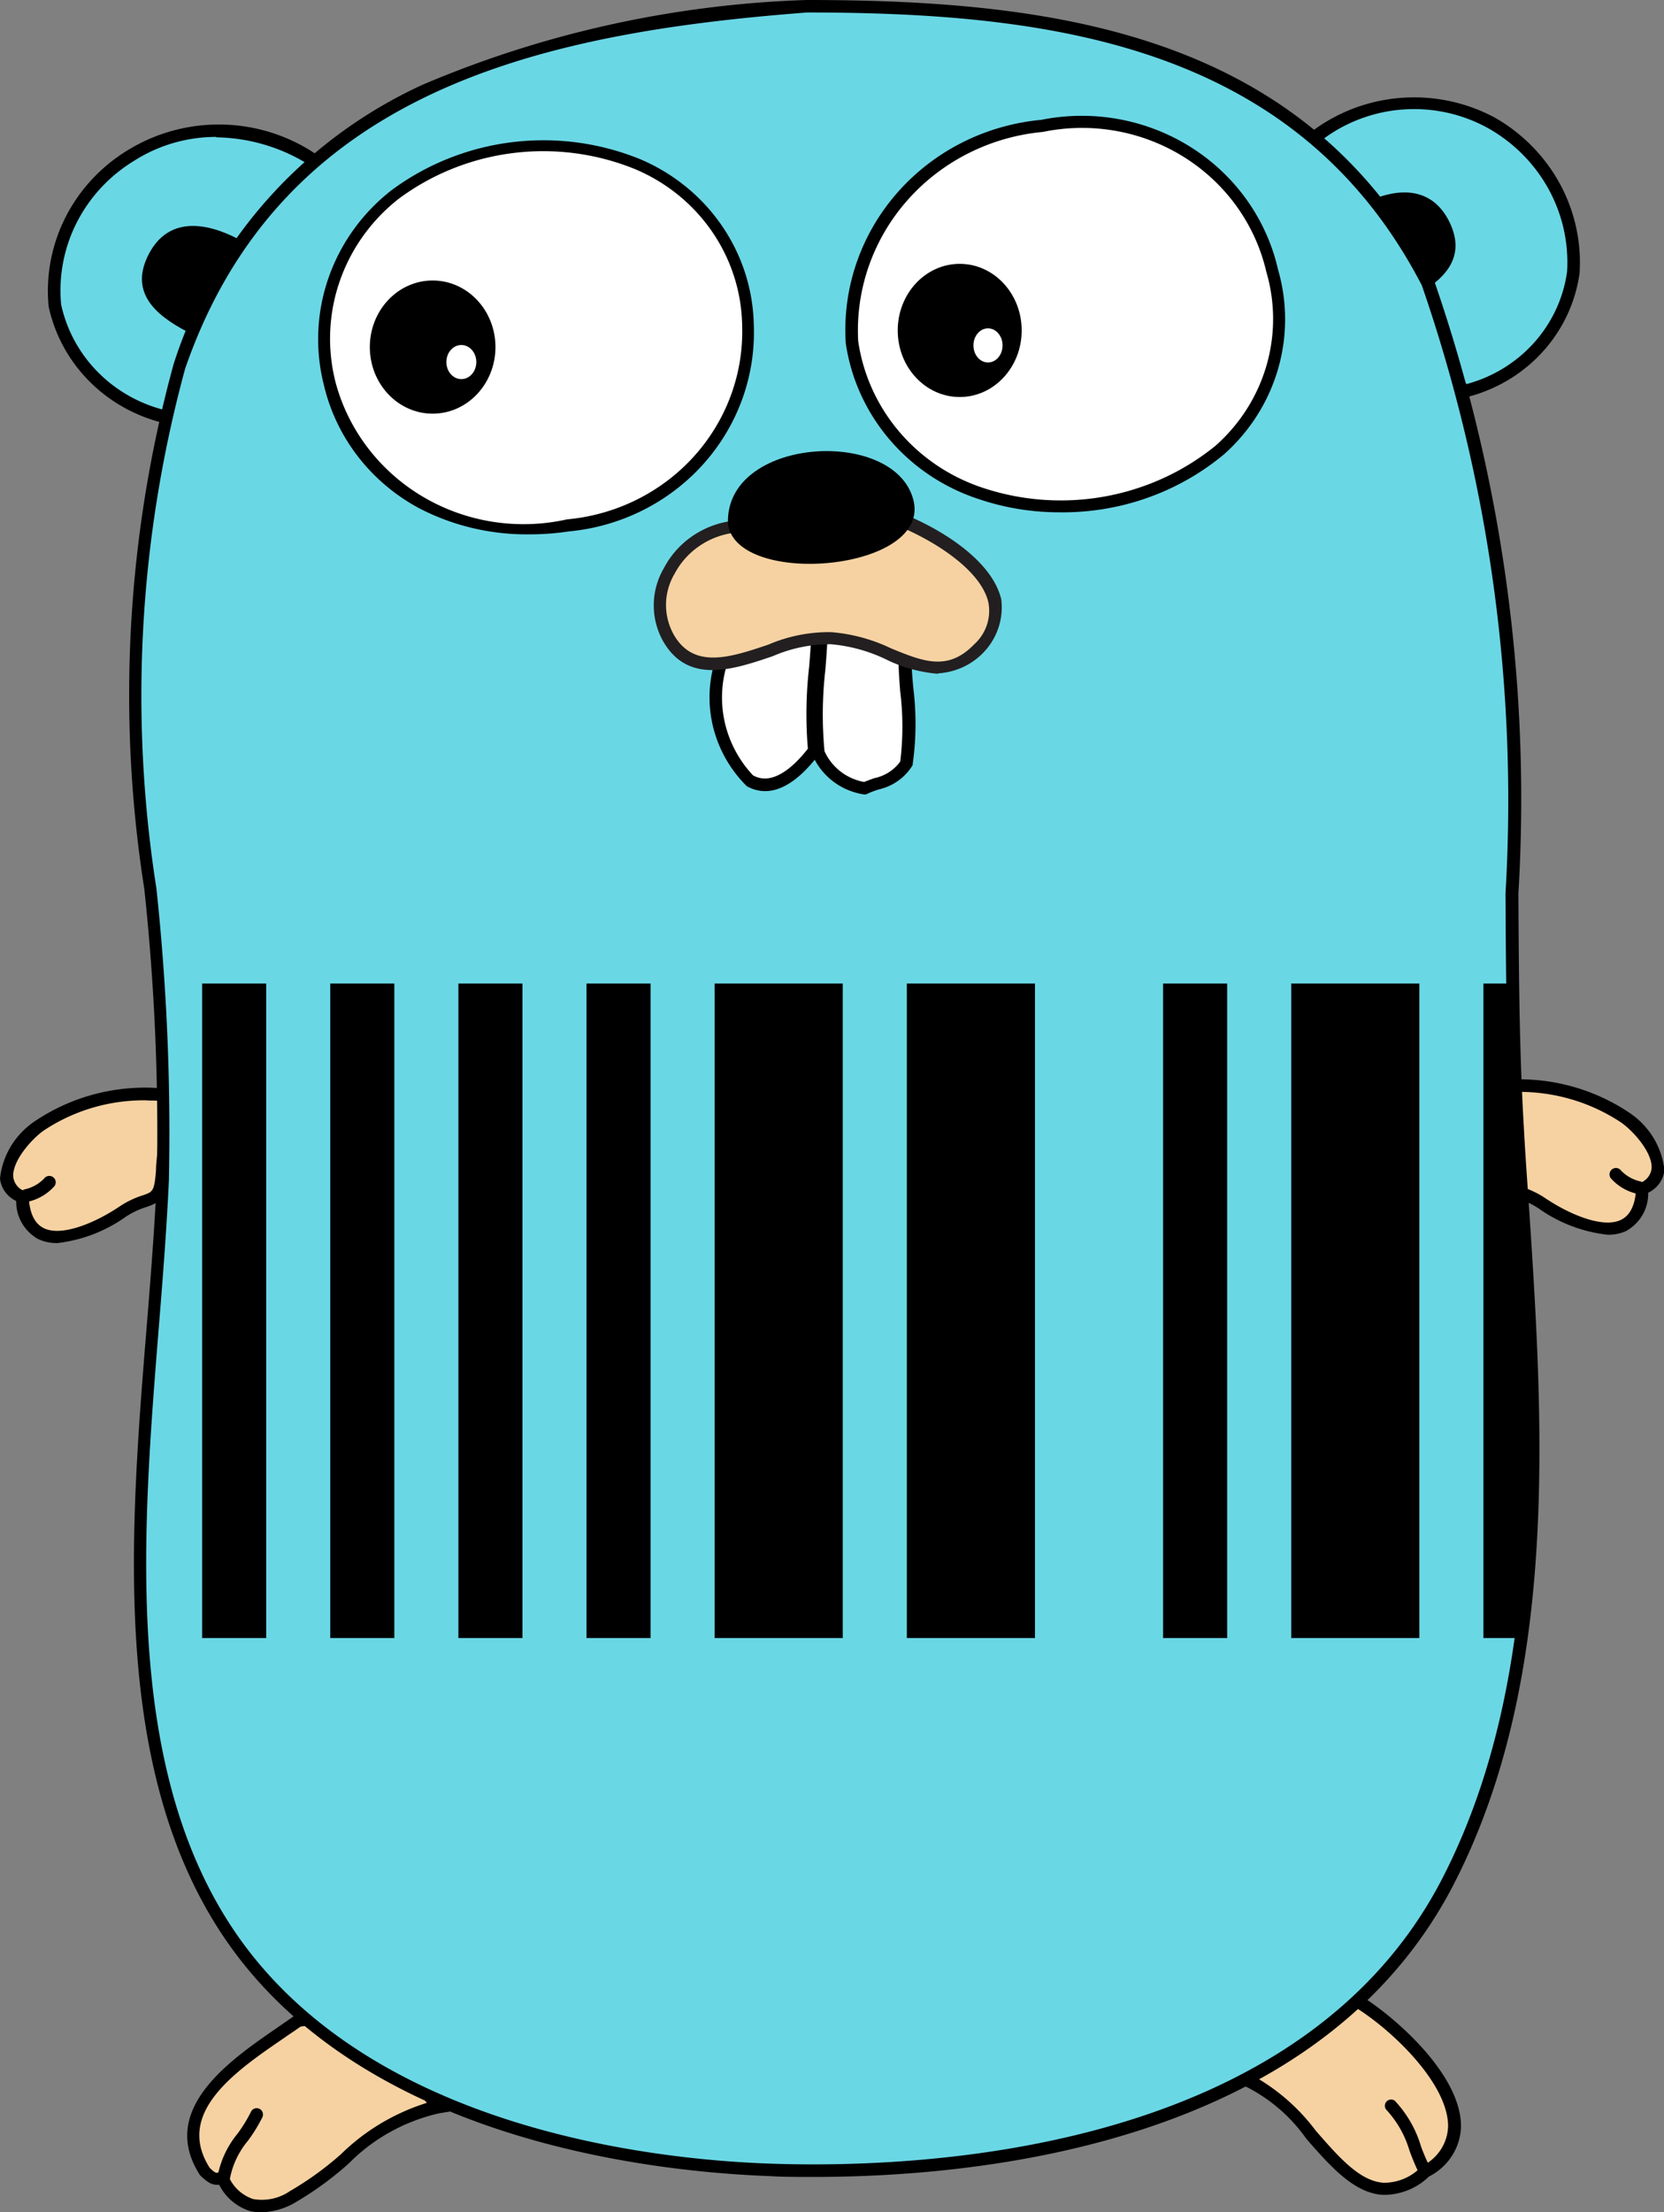 <?xml version="1.0" encoding="UTF-8" standalone="no"?>
<!-- Uploaded to: SVG Repo, www.svgrepo.com, Generator: SVG Repo Mixer Tools -->

<svg
   width="100"
   height="132.899"
   viewBox="0 0 4 5.316"
   version="1.1"
   id="svg78"
   sodipodi:docname="goleto.svg"
   inkscape:version="1.1.2 (0a00cf5339, 2022-02-04)"
   inkscape:export-filename="/home/gabriel.araujo/Downloads/goleto-2.png"
   inkscape:export-xdpi="96"
   inkscape:export-ydpi="96"
   xmlns:inkscape="http://www.inkscape.org/namespaces/inkscape"
   xmlns:sodipodi="http://sodipodi.sourceforge.net/DTD/sodipodi-0.dtd"
   xmlns="http://www.w3.org/2000/svg"
   xmlns:svg="http://www.w3.org/2000/svg"
   xmlns:rdf="http://www.w3.org/1999/02/22-rdf-syntax-ns#"
   xmlns:cc="http://creativecommons.org/ns#"
   xmlns:dc="http://purl.org/dc/elements/1.1/">
  <rect x="0" y="0" width="4" height="5.316" fill="#808080" stroke="none"/>
  <defs
     id="defs82">
    <clipPath
       clipPathUnits="userSpaceOnUse"
       id="clipPath16782">
      <path
         d="m -26.299,55.158 c 4.005,0 7.76,0.714 9.717,5.505 1.757,5.37 1.132,11.162 1.4,16.837 0.23,4.874 0.74,10.504 -1.075,15.021 -1.91,4.751 -6.683,5.946 -10.616,5.772 -3.089,-0.137 -6.82,-1.392 -8.563,-4.907 -2.046,-4.122 -1.077,-10.253 -0.929,-14.84 0.176,-5.433 -1.182,-10.885 0.253,-16.201 1.488,-5.513 5.498,-6.762 9.814,-7.188"
         style="fill:#6ad7e5;fill-rule:evenodd;stroke-width:1.412"
         id="path16784" />
    </clipPath>
  </defs>
  <sodipodi:namedview
     id="namedview80"
     pagecolor="#ffffff"
     bordercolor="#666666"
     borderopacity="1.0"
     inkscape:pageshadow="2"
     inkscape:pageopacity="0.0"
     inkscape:pagecheckerboard="0"
     showgrid="false"
     inkscape:zoom="1.124879"
     inkscape:cx="300.92124"
     inkscape:cy="353.37132"
     inkscape:window-width="1920"
     inkscape:window-height="1016"
     inkscape:window-x="0"
     inkscape:window-y="0"
     inkscape:window-maximized="1"
     inkscape:current-layer="svg78"
     fit-margin-top="0"
     fit-margin-left="0"
     fit-margin-right="0"
     fit-margin-bottom="0" />
  <title
     id="title2">file_type_go</title>
  <path
     d="m 0.054,2.876 c 0.008,0.157 0.168,0.084 0.241,0.035 0.069,-0.047 0.089,-0.008 0.095,-0.1 a 1.543,1.507 0 0 0 0.008,-0.181 0.455,0.445 0 0 0 -0.303,0.076 C 0.05,2.738 -0.032,2.838 0.054,2.877"
     style="fill:#f6d2a2;fill-rule:evenodd;stroke-width:0.192"
     id="path4" />
  <path
     d="M 0.137,2.987 A 0.102,0.1 0 0 1 0.091,2.977 0.105,0.103 0 0 1 0.039,2.886 0.07,0.068 0 0 1 0,2.832 0.196,0.191 0 0 1 0.084,2.694 a 0.467,0.456 0 0 1 0.314,-0.078 l 0.013,0.001 v 0.013 a 1.102,1.076 0 0 1 -0.004,0.142 c -0.001,0.014 -0.002,0.028 -0.003,0.041 -0.004,0.065 -0.017,0.075 -0.051,0.087 a 0.19,0.185 0 0 0 -0.051,0.024 0.348,0.339 0 0 1 -0.164,0.063 z M 0.353,2.644 A 0.428,0.418 0 0 0 0.103,2.718 C 0.072,2.741 0.028,2.793 0.032,2.829 a 0.043,0.042 0 0 0 0.029,0.034 l 0.008,0.004 v 0.009 c 0.002,0.039 0.014,0.064 0.036,0.075 0.042,0.021 0.121,-0.011 0.181,-0.051 a 0.219,0.214 0 0 1 0.058,-0.028 c 0.023,-0.008 0.027,-0.009 0.031,-0.06 0,-0.014 0.002,-0.028 0.003,-0.042 a 1.196,1.167 0 0 0 0.005,-0.125 q -0.015,-5.649e-4 -0.029,-5.649e-4 z"
     id="path6"
     style="stroke-width:0.192" />
  <path
     d="M 0.054,2.876 A 0.126,0.123 0 0 0 0.118,2.841"
     style="fill:#c6b198;fill-rule:evenodd;stroke-width:0.192"
     id="path8" />
  <path
     d="M 0.054,2.891 A 0.015,0.015 0 0 1 0.049,2.862 l 0.01,-0.004 a 0.092,0.09 0 0 0 0.047,-0.026 0.015,0.015 0 1 1 0.025,0.018 0.12,0.117 0 0 1 -0.061,0.037 l -0.01,0.003 a 0.015,0.015 0 0 1 -0.005,9.425e-4 z"
     id="path10"
     style="stroke-width:0.192" />
  <path
     d="M 0.425,1.008 C -0.19,0.839 0.267,0.076 0.761,0.39 Z"
     style="fill:#6ad7e5;fill-rule:evenodd;stroke-width:0.192"
     id="path12" />
  <path
     d="m 0.432,1.025 -0.012,-0.003 A 0.375,0.366 0 0 1 0.117,0.737 0.407,0.398 0 0 1 0.307,0.361 0.411,0.402 0 0 1 0.769,0.377 l 0.012,0.007 z M 0.52,0.329 A 0.36,0.352 0 0 0 0.323,0.386 0.376,0.367 0 0 0 0.147,0.732 0.341,0.333 0 0 0 0.417,0.99 L 0.741,0.395 A 0.422,0.412 0 0 0 0.52,0.33 Z"
     id="path14"
     style="stroke-width:0.192" />
  <path
     d="M 3.157,0.332 C 3.643,-0.002 4.083,0.752 3.518,0.941 Z"
     style="fill:#6ad7e5;fill-rule:evenodd;stroke-width:0.192"
     id="path16" />
  <path
     d="M 3.511,0.959 3.137,0.328 3.148,0.32 A 0.402,0.392 0 0 1 3.594,0.283 0.413,0.403 0 0 1 3.797,0.657 0.366,0.357 0 0 1 3.523,0.955 Z M 3.177,0.337 3.525,0.923 A 0.333,0.325 0 0 0 3.767,0.653 0.381,0.372 0 0 0 3.579,0.309 0.361,0.353 0 0 0 3.177,0.337 Z"
     id="path18"
     style="stroke-width:0.192" />
  <path
     d="M 3.262,4.807 C 3.385,4.881 3.612,5.107 3.426,5.217 3.248,5.376 3.148,5.042 2.991,4.995 A 0.433,0.422 0 0 1 3.262,4.807 Z"
     style="fill:#f6d2a2;fill-rule:evenodd;stroke-width:0.192"
     id="path20" />
  <path
     d="M 3.332,5.274 H 3.324 C 3.254,5.27 3.196,5.203 3.14,5.139 A 0.397,0.387 0 0 0 2.987,5.01 l -0.021,-0.006 0.013,-0.017 A 0.452,0.441 0 0 1 3.259,4.792 h 0.006 l 0.005,0.003 c 0.079,0.048 0.242,0.188 0.242,0.314 A 0.142,0.139 0 0 1 3.435,5.23 0.154,0.15 0 0 1 3.332,5.274 Z M 3.016,4.99 a 0.487,0.476 0 0 1 0.147,0.13 c 0.055,0.063 0.106,0.122 0.164,0.125 a 0.122,0.119 0 0 0 0.089,-0.038 l 0.002,-0.002 a 0.112,0.11 0 0 0 0.063,-0.096 c 0,-0.101 -0.131,-0.228 -0.222,-0.285 A 0.4,0.39 0 0 0 3.016,4.989 Z"
     id="path22"
     style="stroke-width:0.192" />
  <path
     d="m 3.426,5.232 a 0.015,0.015 0 0 1 -0.014,-0.008 0.567,0.554 0 0 1 -0.024,-0.057 0.255,0.249 0 0 0 -0.056,-0.098 0.015,0.015 0 0 1 0.021,-0.021 0.281,0.275 0 0 1 0.063,0.11 0.546,0.533 0 0 0 0.023,0.053 0.015,0.015 0 0 1 -0.007,0.02 0.015,0.015 0 0 1 -0.007,0.002 z"
     id="path24"
     style="stroke-width:0.192" />
  <path
     d="M 1.053,5.062 C 0.908,5.084 0.826,5.212 0.705,5.277 0.591,5.343 0.547,5.255 0.537,5.238 0.519,5.23 0.521,5.245 0.493,5.219 0.387,5.055 0.603,4.936 0.716,4.855 0.872,4.824 0.97,4.957 1.053,5.062 Z"
     style="fill:#f6d2a2;fill-rule:evenodd;stroke-width:0.192"
     id="path26" />
  <path
     d="m 0.628,5.316 a 0.104,0.102 0 0 1 -0.027,-0.003 0.126,0.123 0 0 1 -0.074,-0.063 h -0.003 c -0.013,0 -0.022,-0.003 -0.041,-0.021 l -0.002,-0.002 c -0.102,-0.157 0.071,-0.276 0.186,-0.355 0.014,-0.01 0.028,-0.019 0.04,-0.028 l 0.003,-0.002 h 0.003 c 0.161,-0.032 0.263,0.098 0.345,0.203 l 0.023,0.029 -0.025,0.004 A 0.44,0.43 0 0 0 0.839,5.198 0.782,0.764 0 0 1 0.712,5.291 0.167,0.163 0 0 1 0.628,5.316 Z M 0.525,5.22 a 0.041,0.04 0 0 1 0.018,0.004 l 0.004,0.002 0.004,0.007 a 0.099,0.097 0 0 0 0.057,0.051 0.117,0.114 0 0 0 0.089,-0.019 0.76,0.742 0 0 0 0.123,-0.089 A 0.511,0.499 0 0 1 1.026,5.053 C 0.948,4.953 0.858,4.845 0.722,4.87 0.71,4.879 0.697,4.887 0.683,4.897 0.566,4.977 0.42,5.077 0.504,5.209 c 0.012,0.012 0.015,0.012 0.018,0.012 z"
     id="path28"
     style="stroke-width:0.192" />
  <path
     d="m 0.537,5.252 h -0.001 a 0.015,0.015 0 0 1 -0.014,-0.016 0.233,0.228 0 0 1 0.049,-0.109 0.36,0.352 0 0 0 0.032,-0.052 0.015,0.015 0 0 1 0.028,0.012 0.387,0.378 0 0 1 -0.035,0.057 0.207,0.202 0 0 0 -0.044,0.095 0.015,0.015 0 0 1 -0.015,0.013 z"
     id="path30"
     style="stroke-width:0.192" />
  <path
     d="M 0.45,0.797 C 0.369,0.755 0.31,0.699 0.359,0.608 0.405,0.523 0.491,0.532 0.572,0.574 Z"
     style="fill-rule:evenodd;stroke-width:0.192"
     id="path32" />
  <path
     d="M 3.39,0.717 C 3.471,0.675 3.53,0.619 3.481,0.527 3.435,0.443 3.349,0.451 3.268,0.494 Z"
     style="fill-rule:evenodd;stroke-width:0.192"
     id="path34" />
  <path
     d="M 3.948,2.857 C 3.94,3.013 3.78,2.941 3.707,2.892 3.638,2.845 3.618,2.884 3.612,2.792 a 1.543,1.507 0 0 1 -0.008,-0.181 0.455,0.445 0 0 1 0.303,0.076 c 0.044,0.031 0.127,0.131 0.04,0.171"
     style="fill:#f6d2a2;fill-rule:evenodd;stroke-width:0.192"
     id="path36" />
  <path
     d="M 3.865,2.967 A 0.348,0.339 0 0 1 3.699,2.904 0.19,0.185 0 0 0 3.648,2.88 c -0.034,-0.012 -0.047,-0.022 -0.051,-0.087 0,-0.014 -0.002,-0.028 -0.003,-0.041 a 1.104,1.078 0 0 1 -0.004,-0.142 v -0.013 l 0.013,-0.001 a 0.467,0.456 0 0 1 0.314,0.078 0.196,0.191 0 0 1 0.084,0.138 0.07,0.068 0 0 1 -0.039,0.054 0.105,0.103 0 0 1 -0.053,0.092 0.102,0.1 0 0 1 -0.044,0.009 z M 3.619,2.625 a 1.196,1.167 0 0 0 0.005,0.125 c 0.001,0.014 0.002,0.028 0.003,0.042 0.003,0.051 0.008,0.053 0.031,0.06 a 0.219,0.214 0 0 1 0.058,0.028 c 0.06,0.04 0.139,0.072 0.181,0.051 0.022,-0.011 0.034,-0.036 0.036,-0.075 v -0.009 l 0.008,-0.004 a 0.043,0.042 0 0 0 0.029,-0.034 c 0.004,-0.036 -0.04,-0.088 -0.072,-0.111 A 0.434,0.424 0 0 0 3.619,2.625 Z"
     id="path38"
     style="stroke-width:0.192" />
  <path
     d="M 3.948,2.857 A 0.126,0.123 0 0 1 3.884,2.821"
     style="fill:#c6b198;fill-rule:evenodd;stroke-width:0.192"
     id="path40" />
  <path
     d="m 3.948,2.871 a 0.015,0.015 0 0 1 -0.005,0 l -0.01,-0.003 a 0.119,0.117 0 0 1 -0.061,-0.037 0.015,0.015 0 1 1 0.025,-0.018 0.092,0.09 0 0 0 0.047,0.026 l 0.01,0.004 a 0.015,0.015 0 0 1 -0.005,0.029 z"
     id="path42"
     style="stroke-width:0.192" />
  <path
     d="m 1.939,0.015 c 0.616,0 1.193,0.086 1.494,0.664 C 3.703,1.326 3.607,2.024 3.648,2.708 3.684,3.295 3.762,3.974 3.483,4.518 3.189,5.091 2.456,5.235 1.851,5.214 1.376,5.197 0.803,5.046 0.535,4.623 0.22,4.126 0.369,3.387 0.392,2.834 0.419,2.179 0.21,1.522 0.431,0.881 0.66,0.217 1.276,0.066 1.94,0.015"
     style="fill:#6ad7e5;fill-rule:evenodd;stroke-width:0.192"
     id="path44" />
  <path
     d="m 1.956,5.231 c -0.039,0 -0.074,0 -0.106,-0.002 C 1.559,5.218 0.844,5.14 0.522,4.63 0.268,4.228 0.313,3.673 0.353,3.183 0.363,3.06 0.372,2.943 0.377,2.833 A 5.77,5.634 0 0 0 0.347,2.137 3.153,3.079 0 0 1 0.417,0.876 1.13,1.103 0 0 1 1.015,0.204 2.518,2.458 0 0 1 1.938,0 h 0.001 C 2.54,0 3.139,0.081 3.447,0.672 v 0.001 A 3.99,3.895 0 0 1 3.65,2.147 c 0.001,0.184 0.002,0.374 0.013,0.56 0.003,0.057 0.007,0.114 0.011,0.171 0.036,0.539 0.076,1.151 -0.178,1.647 -0.317,0.619 -1.116,0.706 -1.54,0.706 z M 1.94,0.03 C 1.299,0.079 0.676,0.217 0.445,0.886 a 3.131,3.057 0 0 0 -0.069,1.249 5.793,5.655 0 0 1 0.03,0.7 c -0.005,0.111 -0.014,0.228 -0.024,0.351 C 0.343,3.671 0.298,4.221 0.547,4.615 0.861,5.112 1.563,5.189 1.851,5.199 2.224,5.212 3.13,5.171 3.468,4.512 3.719,4.023 3.678,3.416 3.643,2.88 3.639,2.823 3.636,2.765 3.632,2.709 3.621,2.523 3.62,2.332 3.619,2.147 A 3.968,3.875 0 0 0 3.418,0.686 C 3.119,0.109 2.531,0.03 1.94,0.03 Z"
     id="path46"
     style="stroke-width:0.192" />
  <path
     d="M 2.048,0.822 C 2.158,1.448 3.209,1.283 3.058,0.651 2.922,0.084 2.011,0.241 2.048,0.822"
     style="fill:#ffffff;fill-rule:evenodd;stroke-width:0.192"
     id="path48" />
  <path
     d="M 2.547,1.231 A 0.588,0.574 0 0 1 2.355,1.2 0.475,0.464 0 0 1 2.033,0.824 V 0.823 A 0.52,0.507 0 0 1 2.503,0.288 0.483,0.471 0 0 1 3.072,0.647 0.45,0.439 0 0 1 2.942,1.092 0.597,0.583 0 0 1 2.547,1.231 Z M 2.063,0.82 A 0.447,0.437 0 0 0 2.365,1.173 0.581,0.567 0 0 0 2.922,1.071 0.421,0.411 0 0 0 3.044,0.653 0.454,0.443 0 0 0 2.507,0.317 0.491,0.479 0 0 0 2.063,0.82 Z"
     id="path50"
     style="stroke-width:0.192" />
  <path
     d="M 0.793,0.923 C 0.936,1.469 1.832,1.329 1.798,0.782 1.758,0.126 0.656,0.252 0.793,0.923"
     style="fill:#ffffff;fill-rule:evenodd;stroke-width:0.192"
     id="path52" />
  <path
     d="M 1.271,1.284 A 0.55,0.537 0 0 1 1.009,1.222 0.464,0.453 0 0 1 0.779,0.927 v 0 A 0.469,0.458 0 0 1 0.94,0.458 0.604,0.59 0 0 1 1.54,0.383 0.454,0.443 0 0 1 1.812,0.781 0.492,0.48 0 0 1 1.367,1.277 0.622,0.608 0 0 1 1.271,1.284 Z M 0.807,0.92 A 0.467,0.456 0 0 0 1.363,1.248 0.464,0.453 0 0 0 1.784,0.783 0.426,0.416 0 0 0 1.528,0.407 0.574,0.561 0 0 0 0.958,0.478 0.441,0.431 0 0 0 0.807,0.92 Z"
     id="path54"
     style="stroke-width:0.192" />
  <path
     d="m 2.175,1.575 a 1.449,1.414 0 0 1 0.003,0.26 c -0.021,0.039 -0.063,0.043 -0.099,0.059 a 0.146,0.143 0 0 1 -0.112,-0.085 1.89,1.845 0 0 1 0.008,-0.294 z"
     style="fill:#ffffff;fill-rule:evenodd;stroke-width:0.192"
     id="path56" />
  <path
     d="m 2.081,1.909 h -0.004 A 0.161,0.157 0 0 1 1.953,1.814 v -0.002 -0.002 a 1.011,0.987 0 0 1 0.002,-0.202 c 0.003,-0.031 0.005,-0.063 0.006,-0.095 v -0.019 l 0.23,0.069 v 0.011 c 0,0.027 0.002,0.055 0.005,0.084 a 0.728,0.711 0 0 1 -0.002,0.178 v 0.002 l -0.001,0.002 a 0.128,0.125 0 0 1 -0.081,0.057 c -0.009,0.003 -0.018,0.006 -0.026,0.01 z M 1.982,1.805 a 0.13,0.127 0 0 0 0.095,0.074 c 0.008,-0.003 0.016,-0.006 0.024,-0.009 a 0.102,0.1 0 0 0 0.063,-0.04 0.716,0.699 0 0 0 0,-0.168 c -0.002,-0.026 -0.004,-0.051 -0.004,-0.076 L 1.989,1.534 c -0.001,0.026 -0.003,0.051 -0.005,0.076 a 0.982,0.959 0 0 0 -0.002,0.195 z"
     id="path58"
     style="stroke-width:0.192" />
  <ellipse
     cx="1.04"
     cy="0.834"
     rx="0.151"
     ry="0.16"
     id="ellipse60"
     style="stroke-width:0.192" />
  <ellipse
     cx="1.109"
     cy="0.87"
     rx="0.036"
     ry="0.041"
     style="fill:#ffffff;stroke-width:0.192"
     id="ellipse62" />
  <ellipse
     cx="2.307"
     cy="0.794"
     rx="0.149"
     ry="0.16"
     id="ellipse64"
     style="stroke-width:0.192" />
  <ellipse
     cx="2.375"
     cy="0.83"
     rx="0.035"
     ry="0.041"
     style="fill:#ffffff;stroke-width:0.192"
     id="ellipse66" />
  <path
     d="M 1.743,1.566 C 1.677,1.722 1.779,2.034 1.958,1.804 a 1.89,1.845 0 0 1 0.008,-0.294 z"
     style="fill:#ffffff;fill-rule:evenodd;stroke-width:0.192"
     id="path68" />
  <path
     d="M 1.839,1.901 A 0.088,0.086 0 0 1 1.795,1.889 0.311,0.304 0 0 1 1.729,1.56 l 0.003,-0.007 0.25,-0.063 v 0.019 c -0.001,0.032 -0.004,0.065 -0.006,0.095 a 0.972,0.949 0 0 0 -0.002,0.196 v 0.006 l -0.004,0.005 C 1.918,1.88 1.874,1.901 1.839,1.901 Z M 1.754,1.578 a 0.284,0.277 0 0 0 0.056,0.285 c 0.046,0.026 0.097,-0.019 0.132,-0.064 a 1.04,1.016 0 0 1 0.003,-0.196 c 0.002,-0.024 0.004,-0.05 0.005,-0.074 z"
     id="path70"
     style="stroke-width:0.192" />
  <path
     d="M 1.765,1.265 A 0.194,0.19 0 0 0 1.605,1.531 c 0.085,0.15 0.274,-0.013 0.391,0.002 0.136,0.003 0.247,0.14 0.355,0.025 C 2.473,1.43 2.3,1.305 2.165,1.249 Z"
     style="fill:#f6d2a2;fill-rule:evenodd;stroke-width:0.192"
     id="path72" />
  <path
     d="M 2.255,1.619 A 0.336,0.328 0 0 1 2.131,1.585 0.375,0.366 0 0 0 1.997,1.548 h -0.002 a 0.34,0.332 0 0 0 -0.138,0.029 c -0.095,0.032 -0.204,0.069 -0.264,-0.038 a 0.184,0.18 0 0 1 0.003,-0.174 0.217,0.212 0 0 1 0.169,-0.114 v 0 l 0.404,-0.017 0.003,0.001 c 0.101,0.041 0.215,0.117 0.235,0.206 A 0.163,0.159 0 0 1 2.255,1.618 Z M 1.998,1.519 a 0.4,0.39 0 0 1 0.144,0.039 c 0.076,0.031 0.136,0.056 0.199,-0.009 A 0.113,0.11 0 0 0 2.376,1.448 C 2.359,1.372 2.251,1.302 2.162,1.265 l -0.396,0.015 a 0.189,0.185 0 0 0 -0.144,0.098 0.154,0.15 0 0 0 -0.003,0.146 c 0.048,0.085 0.136,0.056 0.228,0.025 A 0.361,0.352 0 0 1 1.998,1.519 Z"
     style="fill:#231f20;stroke-width:0.192"
     id="path74" />
  <path
     d="M 1.75,1.259 C 1.741,1.051 2.147,1.025 2.195,1.199 2.244,1.373 1.77,1.413 1.75,1.259 Z"
     style="fill-rule:evenodd;stroke-width:0.192"
     id="path76" />
  <g
     id="g1248"
     transform="matrix(0.154,0,0,0.121,5.982,-6.633)"
     clip-path="url(#clipPath16782)">
    <path
       id="barcode_bar1"
       style="stroke-width:0.499"
       d="m -96.689,72.843 h 1 v 19.897 h -1 z" />
    <path
       id="barcode_bar3"
       style="stroke-width:0.499"
       d="m -93.689,72.843 h 1 v 19.897 h -1 z" />
    <path
       id="barcode_bar5"
       style="stroke-width:0.499"
       d="m -91.689,72.843 h 2 v 19.897 h -2 z" />
    <path
       id="barcode_bar7"
       style="stroke-width:0.499"
       d="m -88.689,72.843 h 2 v 19.897 h -2 z" />
    <path
       id="barcode_bar9"
       style="stroke-width:0.499"
       d="m -85.689,72.843 h 1 v 19.897 h -1 z" />
    <path
       id="barcode_bar11"
       style="stroke-width:0.499"
       d="m -83.689,72.843 h 1 v 19.897 h -1 z" />
    <path
       id="barcode_bar13"
       style="stroke-width:0.499"
       d="m -81.689,72.843 h 1 v 19.897 h -1 z" />
    <path
       id="barcode_bar15"
       style="stroke-width:0.499"
       d="m -79.689,72.843 h 1 v 19.897 h -1 z" />
    <path
       id="barcode_bar17"
       style="stroke-width:0.499"
       d="m -76.689,72.843 h 2 v 19.897 h -2 z" />
    <path
       id="barcode_bar19"
       style="stroke-width:0.499"
       d="m -73.689,72.843 h 2 v 19.897 h -2 z" />
    <path
       id="barcode_bar21"
       style="stroke-width:0.499"
       d="m -70.689,72.843 h 2 v 19.897 h -2 z" />
    <path
       id="barcode_bar23"
       style="stroke-width:0.499"
       d="m -67.689,72.843 h 1 v 19.897 h -1 z" />
    <path
       id="barcode_bar25"
       style="stroke-width:0.499"
       d="m -65.689,72.843 h 2 v 19.897 h -2 z" />
    <path
       id="barcode_bar27"
       style="stroke-width:0.499"
       d="m -62.689,72.843 h 1 v 19.897 h -1 z" />
    <path
       id="barcode_bar29"
       style="stroke-width:0.499"
       d="m -59.689,72.843 h 1 v 19.897 h -1 z" />
    <path
       id="barcode_bar31"
       style="stroke-width:0.499"
       d="m -57.689,72.843 h 1 v 19.897 h -1 z" />
    <path
       id="barcode_bar33"
       style="stroke-width:0.499"
       d="m -55.689,72.843 h 2 v 19.897 h -2 z" />
    <path
       id="barcode_bar35"
       style="stroke-width:0.499"
       d="m -52.689,72.843 h 1 v 19.897 h -1 z" />
    <path
       id="barcode_bar37"
       style="stroke-width:0.499"
       d="m -50.689,72.843 h 1 v 19.897 h -1 z" />
    <path
       id="barcode_bar39"
       style="stroke-width:0.499"
       d="m -47.689,72.843 h 2 v 19.897 h -2 z" />
    <path
       id="barcode_bar41"
       style="stroke-width:0.499"
       d="m -44.689,72.843 h 2 v 19.897 h -2 z" />
    <path
       id="barcode_bar43"
       style="stroke-width:0.499"
       d="m -41.689,72.843 h 1 v 19.897 h -1 z" />
    <path
       id="barcode_bar45"
       style="stroke-width:0.499"
       d="m -39.689,72.843 h 2 v 19.897 h -2 z" />
    <path
       id="barcode_bar47"
       style="stroke-width:0.403"
       d="m -35.689,74.35 h 1 v 12.998 h -1 z" />
    <path
       id="barcode_bar49"
       style="stroke-width:0.403"
       d="m -33.689,74.35 h 1 v 12.998 h -1 z" />
    <path
       id="barcode_bar51"
       style="stroke-width:0.403"
       d="m -31.689,74.35 h 1 v 12.998 h -1 z" />
    <path
       id="barcode_bar53"
       style="stroke-width:0.403"
       d="m -29.689,74.35 h 1 v 12.998 h -1 z" />
    <path
       id="barcode_bar55"
       style="stroke-width:0.403"
       d="m -27.689,74.35 h 2 v 12.998 h -2 z" />
    <path
       id="barcode_bar57"
       style="stroke-width:0.403"
       d="m -24.689,74.35 h 2 v 12.998 h -2 z" />
    <path
       id="barcode_bar59"
       style="stroke-width:0.403"
       d="m -20.689,74.35 h 1 v 12.998 h -1 z" />
    <path
       id="barcode_bar61"
       style="stroke-width:0.403"
       d="m -18.689,74.35 h 2 v 12.998 h -2 z" />
    <path
       id="barcode_bar63"
       style="stroke-width:0.403"
       d="m -15.689,74.35 h 1 v 12.998 h -1 z" />
    <path
       id="barcode_bar65"
       style="stroke-width:0.499"
       d="m -13.689,72.843 h 2 v 19.897 h -2 z" />
    <path
       id="barcode_bar67"
       style="stroke-width:0.499"
       d="m -10.689,72.843 h 1 v 19.897 H -10.689 Z" />
    <path
       id="barcode_bar69"
       style="stroke-width:0.499"
       d="m -7.689,72.843 h 1 v 19.897 h -1 z" />
    <path
       id="barcode_bar71"
       style="stroke-width:0.499"
       d="m -5.689,72.843 h 1 v 19.897 h -1 z" />
    <path
       id="barcode_bar73"
       style="stroke-width:0.499"
       d="m -2.689,72.843 h 1 v 19.897 h -1 z" />
    <path
       id="barcode_bar75"
       style="stroke-width:0.499"
       d="M -0.689,72.843 H 1.311 v 19.897 h -2 z" />
    <path
       id="barcode_bar77"
       style="stroke-width:0.499"
       d="m 2.311,72.843 h 2 v 19.897 h -2 z" />
    <path
       id="barcode_bar79"
       style="stroke-width:0.499"
       d="m 5.311,72.843 h 1 v 19.897 h -1 z" />
  </g>
</svg>
